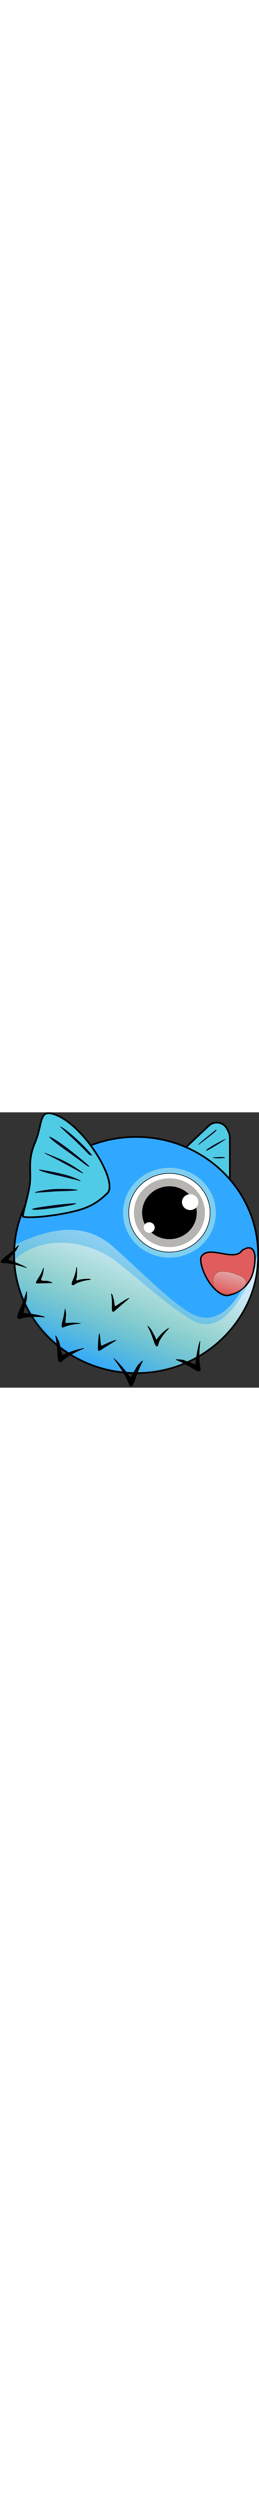 <svg width="100" viewBox="0 0 908 963" fill="none" xmlns="http://www.w3.org/2000/svg">
<rect x="0" y="0" width="908" height="963" fill="#333333" stroke="none"/>
<path d="M652.418 123.464L804.244 234.413C804.905 234.896 805.834 234.424 805.834 233.606L805.834 89.914C805.834 81.34 803.792 72.888 799.878 65.26L796.137 57.971C789.165 44.385 775.179 35.842 759.908 35.842C749.533 35.842 739.549 39.802 731.994 46.915L652.323 121.928C651.867 122.357 651.913 123.094 652.418 123.464Z" fill="#50CBE5" stroke="black" stroke-width="6"/>
<path d="M49.341 499.013C49.341 727.017 240.787 912.029 477.171 912.029C713.554 912.029 905 727.017 905 499.013C905 271.009 713.554 85.998 477.171 85.998C240.787 85.998 49.341 271.009 49.341 499.013Z" fill="#30A8FF" stroke="black" stroke-width="6"/>
<ellipse rx="162.758" ry="157.161" transform="matrix(-1 0 0 1 593.962 351.13)" fill="#7ECEF0"/>
<path d="M451.363 351.111C451.363 427.113 515.178 488.783 593.973 488.783C672.767 488.783 736.583 427.113 736.583 351.111C736.583 275.11 672.767 213.439 593.973 213.439C515.178 213.439 451.363 275.11 451.363 351.111Z" fill="white" stroke="black" stroke-width="2"/>
<ellipse rx="124.462" ry="120.182" transform="matrix(-1 0 0 1 593.973 351.12)" fill="#B6B4B1"/>
<ellipse rx="95.74" ry="92.448" transform="matrix(-1 0 0 1 593.967 351.11)" fill="black"/>
<ellipse rx="28.722" ry="27.734" transform="matrix(-1 0 0 1 666.733 314.123)" fill="white"/>
<ellipse rx="19.148" ry="18.49" transform="matrix(-1 0 0 1 523.129 402.913)" fill="white"/>
<path d="M54.923 461.708C35.89 635.088 157.923 909.002 475.5 909.002C706.735 909.002 902 728.519 902 502.002C786.835 815.229 671.454 707.794 618.16 667.712C564.867 627.629 505.863 568.902 401.179 473.824C296.495 378.746 176.738 405.78 54.923 461.708Z" fill="url(#paint0_linear)" fill-opacity="0.52"/>
<path d="M54.417 512.227C44.898 649.311 198.818 911.002 486.345 911.002C706.231 911.002 889.638 724.341 900 535.625C775.411 836.243 673.643 727.609 623.009 693.526C572.375 659.443 516.316 609.505 416.857 528.657C317.397 447.809 155.317 423.636 54.417 512.227Z" fill="url(#paint1_linear)" fill-opacity="0.52"/>
<path d="M93.39 656.529C94.572 653.4 95.157 627.879 94.085 626.305C93.392 625.29 92.093 627.227 91.207 630.607C87.691 643.946 78.929 667.555 70.549 686.243C56.349 717.912 57.227 726.613 74.069 721.201C89.985 716.086 119.501 714.274 149.351 716.578C175.104 718.568 134.125 707.201 103.689 703.91L82.064 701.577L87.528 679.58C90.529 667.486 93.171 657.112 93.39 656.529Z" fill="black"/>
<path d="M208.4 805.726C208.059 802.567 196.928 781.089 195.219 780.29C194.115 779.774 193.803 781.999 194.53 785.226C197.387 797.972 200.1 821.735 200.915 841.227C202.296 874.26 207.085 881.072 220.149 868.6C232.496 856.814 258.9 841.329 287.494 829.107C312.164 818.562 269.157 828.528 239.57 840.208L218.552 848.511L213.534 827.651C210.771 816.183 208.464 806.315 208.4 805.726Z" fill="black"/>
<path d="M644.17 866.524C641.374 865.045 618.16 862.93 616.679 864.017C615.723 864.72 617.429 866.258 620.468 867.428C632.457 872.059 653.566 883.046 670.21 893.33C698.415 910.757 706.378 910.294 702.2 891.48C698.253 873.7 697.919 841.171 701.348 808.513C704.308 780.337 692.13 824.699 687.776 857.944L684.687 881.565L664.9 874.293C654.02 870.299 644.692 866.799 644.17 866.524Z" fill="black"/>
<path d="M480.469 887.737C481.757 884.617 498.283 868.268 500.039 868.375C501.172 868.445 500.751 870.947 499.1 873.927C492.596 885.7 482.769 909.092 475.951 929.061C464.397 962.9 458.046 967.39 450.443 947.108C443.258 927.94 424.849 897.132 403.49 868.531C385.061 843.856 419.821 878.055 442.224 906.637L458.138 926.947L469.086 907.868C475.108 897.381 480.228 888.319 480.469 887.737Z" fill="black"/>
<path d="M54.652 486.073C56.852 484.137 66.264 466.134 65.801 464.753C65.5 463.862 63.604 464.922 61.595 467.108C53.651 475.733 37.2 490.379 22.816 501.619C-1.558 520.666 -3.751 527.067 13.995 527.334C30.766 527.586 59.203 533.509 86.524 542.44C110.097 550.147 75.436 532.053 47.904 522.277L28.341 515.335L41.126 501.03C48.153 493.164 54.243 486.434 54.652 486.073Z" fill="black"/>
<path d="M268.489 581.147C269.556 578.268 270.522 557.673 270.122 546.304C269.855 538.671 266.825 540.854 266.825 548.681C266.825 555.292 260.542 575.4 253.754 590.516C247.823 603.728 253.238 608.995 264.191 600.669C270.479 595.893 294.602 588.238 307.103 587.055C317.878 586.033 320.574 584.623 315.361 582.733C310.26 580.884 280.339 583.62 274.304 586.487C267.973 589.494 266.049 587.729 268.489 581.147Z" fill="black"/>
<path d="M145.708 579.521C148.897 573.294 151.86 561.753 153.086 550.787C153.512 546.96 153.249 543.828 152.5 543.828C151.752 543.828 150.223 546.96 149.106 550.787C146.814 558.647 142.182 567.526 132.249 583.074C123.762 596.366 123.96 598.908 133.428 598.388C137.249 598.179 151.197 597.864 164.424 597.688C177.651 597.516 186.902 597.146 184.982 596.871C183.061 596.593 181.491 595.842 181.491 595.205C181.491 593.088 167.907 589.095 161.065 589.201C144.653 589.454 141.612 587.535 145.708 579.521Z" fill="black"/>
<path d="M392.217 636.128C391.518 636.128 390.894 634.974 390.824 633.564C390.746 631.942 390.409 631.693 389.901 632.887C389.459 633.927 389.912 639.19 390.909 644.585C391.902 649.984 392.535 663.521 392.314 674.671C391.984 691.032 392.337 695.204 394.144 696.281C397.434 698.248 398.485 698.002 402.352 694.365C406.688 690.289 435.361 665.693 446.765 656.273C451.396 652.445 454.278 649.314 453.173 649.314C448.743 649.314 434.426 657.76 406.324 676.953C402.779 679.37 402.833 679.495 400.393 663.25C398.442 650.281 394.175 636.128 392.217 636.128Z" fill="black"/>
<path d="M231.617 706.452C232.055 704.291 229.313 687.633 228.37 686.725C227.761 686.139 227.094 687.538 226.892 689.831C226.086 698.881 222.886 715.173 219.344 728.223C213.344 750.339 215.031 755.902 226.117 750.577C236.594 745.544 256.969 741.2 278.085 739.497C296.304 738.028 266.302 735.032 244.654 736.157L229.274 736.959L230.372 722.07C230.973 713.884 231.535 706.855 231.617 706.452Z" fill="black"/>
<path d="M527.154 755.66C526.056 754.576 523.411 751.708 521.277 749.287C516.041 743.343 515.603 745.665 520.327 754.309C525.792 764.312 532.359 780.582 538.946 800.437C546.141 822.12 552.964 825.007 556.381 807.81C558.425 797.525 571.927 777.531 587.939 761.078C589.677 759.294 591.097 757.206 591.097 756.441C591.097 755.671 591.969 754.712 593.036 754.305C594.103 753.899 594.277 753.521 593.424 753.463C590.03 753.243 570.415 768.799 562.762 777.783C558.293 783.028 553.103 789.068 551.23 791.203L547.824 795.09L545.939 789.962C543.492 783.318 529.745 758.217 527.154 755.66Z" fill="black"/>
<path d="M352.261 798.752C351.306 789.486 350.104 779.713 349.596 777.032C347.742 767.297 346.004 775.201 344.158 801.774C341.671 837.529 342.529 839.104 358.49 828.134C363.114 824.952 373.183 818.619 380.863 814.059C402.271 801.345 409.443 796.599 407.992 796.097C405.129 795.112 384.878 802.785 365.057 812.363C353.354 818.018 354.359 819.088 352.261 798.752Z" fill="black"/>
<path d="M731.311 489.481C719.373 490.993 709.825 496.069 704.118 507.978C702.766 517.722 704.698 530.816 709.301 545.167C713.943 559.642 721.227 575.163 730.252 589.416C739.282 603.678 749.997 616.58 761.458 625.89C772.878 635.166 784.833 640.714 796.48 640.775C846.5 632.821 878.313 595.414 887.289 559.045C891.671 541.287 893.84 525.866 893.996 513.184C894.152 500.458 892.277 490.703 888.775 484.112C885.342 477.649 880.388 474.257 873.975 473.862C867.445 473.459 859.009 476.137 848.702 482.845C841.402 494.065 829.672 497.773 816.502 498.126C804.502 498.448 790.806 495.997 777.322 493.585C775.908 493.332 774.496 493.08 773.09 492.831C758.077 490.175 743.559 487.93 731.311 489.481Z" fill="#E15C5C" stroke="black" stroke-width="5"/>
<path d="M749.226 574.99C747.03 584.844 746.014 595.92 749.815 606.195C753.613 616.465 762.236 625.966 779.39 632.645C799.602 636.792 814.915 635.344 826.833 631.057C838.754 626.769 847.295 619.634 853.952 612.384C860.335 605.432 862.964 599.387 862.796 594.069C862.628 588.753 859.664 584.112 854.743 579.972C849.821 575.831 842.96 572.209 835.045 568.935C827.135 565.663 818.185 562.743 809.088 560.003C789.819 556.235 776.955 555.372 767.857 557.754C758.792 560.128 753.445 565.731 749.226 574.99Z" fill="url(#paint2_linear)" stroke="black" stroke-width="0.4"/>
<path d="M104.732 249.731C101.954 272.206 94.9 300.074 89.121 322.9L89.105 322.964C86.209 334.404 83.641 344.55 82.049 352.227C81.251 356.079 80.719 359.214 80.506 361.532C80.399 362.695 80.382 363.562 80.427 364.165C80.44 364.343 80.457 364.474 80.472 364.566C80.602 364.648 80.845 364.784 81.265 364.952C82.112 365.289 83.352 365.624 85.03 365.924C88.374 366.521 93.052 366.905 98.901 367.048C110.573 367.334 126.53 366.652 144.99 364.994C181.903 361.677 228.556 354.477 270.492 343.462C326.794 328.673 354.162 303.399 371.425 287.457C373.027 285.977 374.542 284.578 375.985 283.275C380.817 278.913 383.508 271.978 383.939 262.56C384.37 253.149 382.519 241.606 378.642 228.564C370.893 202.499 355.241 171.069 334.818 139.968C314.407 108.885 289.325 78.273 262.824 53.815C236.275 29.311 208.537 11.203 182.83 4.759C170.689 1.715 163.113 2.855 157.879 6.408C152.516 10.047 148.884 16.682 145.768 26.368C143.607 33.085 141.805 40.869 139.78 49.616C138.886 53.48 137.948 57.532 136.917 61.762C133.58 75.448 129.324 90.701 122.511 106.548C109.26 137.369 106.187 161.846 105.74 184.174C105.581 192.072 105.75 199.656 105.919 207.216C105.991 210.42 106.062 213.619 106.108 216.836C106.263 227.586 106.132 238.403 104.732 249.731Z" fill="#50CBE5" stroke="black" stroke-width="6"/>
<path d="M323.972 151.36C291.552 109.639 221.332 49.258 209.86 49.258C211.5 53.002 267.667 100.567 313.302 149.189L323.972 151.36Z" fill="#060B1E"/>
<path d="M313.302 189.126C313.302 185.503 198 90.502 172.345 84.699C174 95.502 245.5 141.654 291.376 177.002C309.986 191.342 313.302 191.226 313.302 189.126Z" fill="#060B1E"/>
<path d="M260.757 190.575C237.965 176.28 228.031 171.728 209.86 163.002C209.86 163.002 157.733 141.099 155.415 141.136C155.415 141.136 155.505 143.292 167.647 149.189C187.459 158.814 207.436 168.977 213.849 172.691C216.434 174.188 224.891 178.764 232.644 182.858C240.396 186.952 256.168 195.482 267.691 201.807C287.566 212.723 291.376 214.435 291.376 212.463C291.376 210.905 272.922 198.206 260.757 190.575Z" fill="#060B1E"/>
<path d="M251.438 225.339C225.118 214.788 154 201.807 136.323 199.839C136.323 207.002 201.238 220.704 207.698 222.002C215.882 224.053 268.948 236.759 273.122 238.129C289.563 243.528 283.819 238.046 265.534 230.885C259.504 228.526 253.161 226.028 251.438 225.339Z" fill="#060B1E"/>
<path d="M272.303 271.892C268.419 269.803 248.5 266.502 190.357 268.287C159.749 270.507 122.925 277.133 121.507 280.678C120.955 282.062 156.712 279.265 161 279.002C185.5 277.502 179.624 276.986 218.548 275.775C256.078 274.608 274.833 273.254 272.303 271.892Z" fill="#060B1E"/>
<path d="M176.5 336.002C182.1 335.494 260.757 326.002 267.895 318.711C263.5 314.502 106 333.502 112.5 339.002C119 344.502 176.5 336.002 176.5 336.002Z" fill="#060B1E"/>
<path d="M754.5 68.036C757.055 65.38 758.98 62.887 758.978 62.165C758.971 59.727 757.282 60.426 750.69 65.592C749.021 67.224 718.868 91.31 710.152 98.664C701.436 106.018 694.263 112.814 694.218 113.761C694.06 116.834 751.438 70.852 754.5 68.036Z" fill="#060B1E"/>
<path d="M787 94.502C812.001 83.002 727.203 135.679 723.168 134.392C716.434 132.241 762 106.002 787 94.502Z" fill="#060B1E"/>
<path d="M768.412 160.778C785.084 159.854 790.144 160.603 788 158.002C785.857 155.401 767.5 156.002 744.5 158.002C749.5 160.778 754.5 160.778 768.412 160.778Z" fill="#060B1E"/>
<defs>
<linearGradient id="paint0_linear" x1="511.573" y1="426.283" x2="310.296" y2="893.569" gradientUnits="userSpaceOnUse">
<stop offset="0.027" stop-color="white"/>
<stop offset="0.984" stop-color="#FBFF30" stop-opacity="0"/>
</linearGradient>
<linearGradient id="paint1_linear" x1="518.042" y1="499.758" x2="359.937" y2="909.876" gradientUnits="userSpaceOnUse">
<stop offset="0.027" stop-color="#FEFEFE"/>
<stop offset="0.984" stop-color="#FBFF30" stop-opacity="0"/>
</linearGradient>
<linearGradient id="paint2_linear" x1="806.986" y1="564.702" x2="788.726" y2="633.084" gradientUnits="userSpaceOnUse">
<stop stop-color="#E2A0A0"/>
<stop offset="1" stop-color="#E2A0A0" stop-opacity="0"/>
</linearGradient>
</defs>
</svg>
